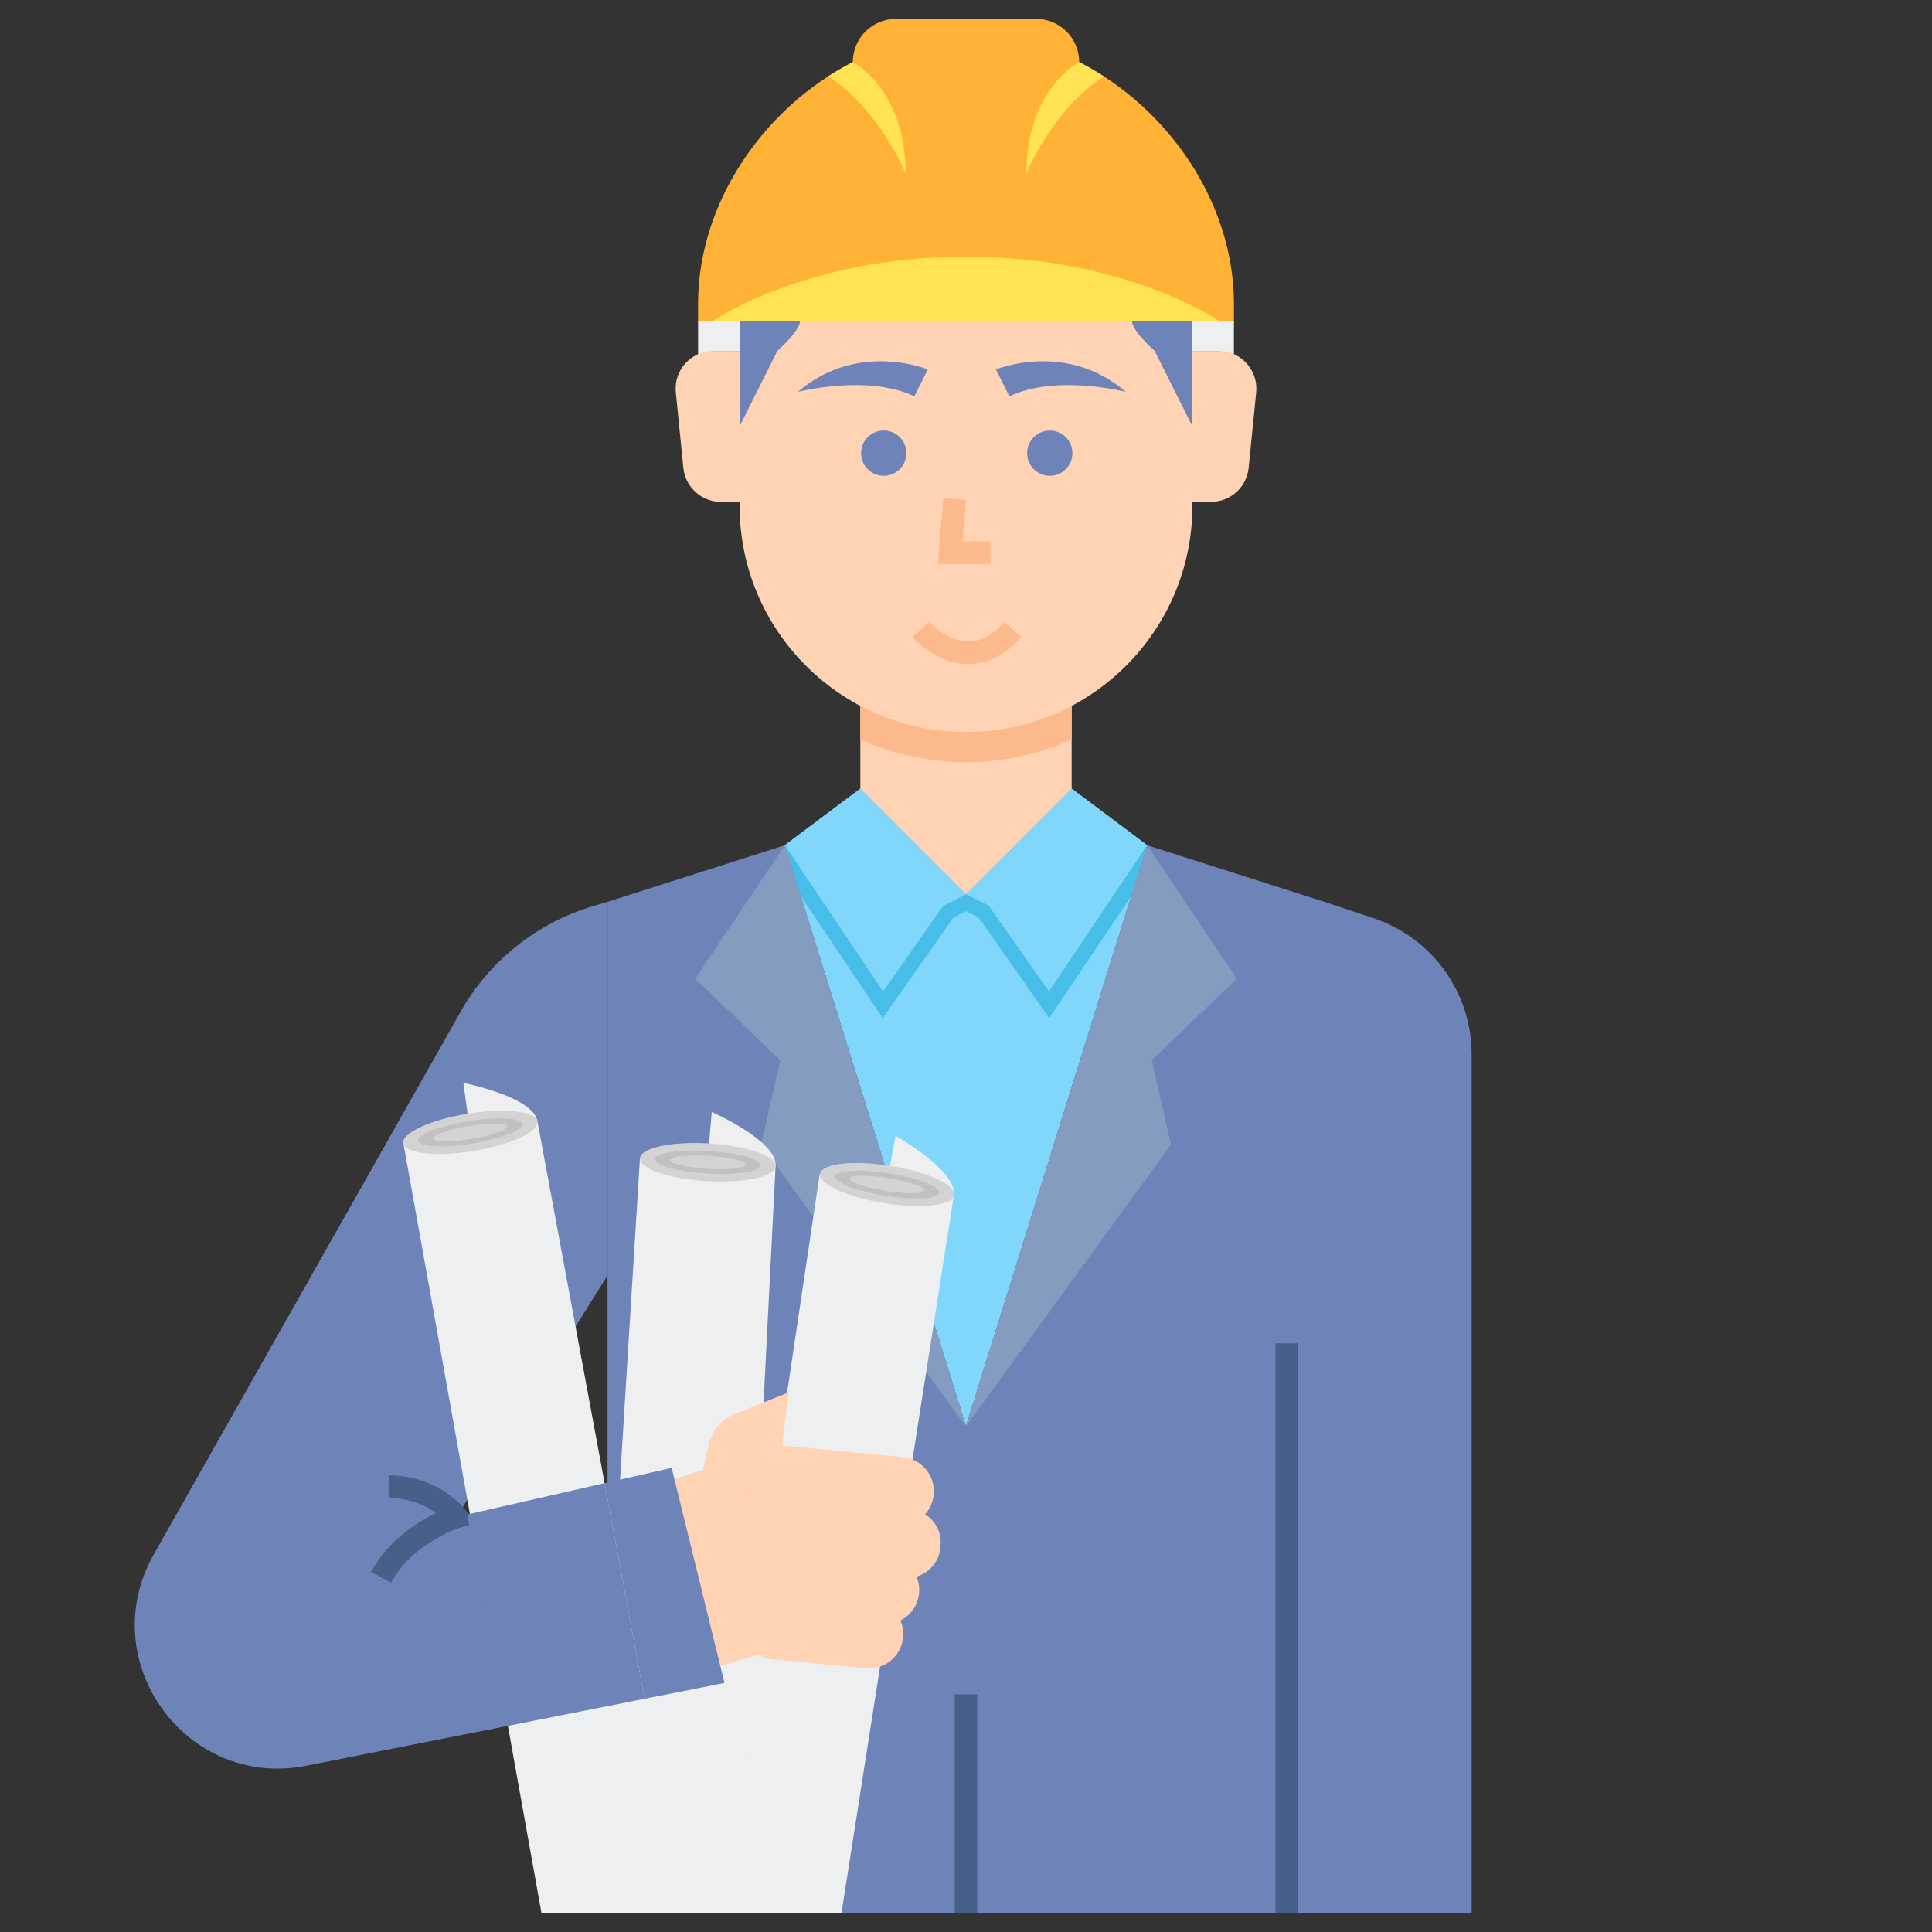 <?xml version="1.0" encoding="utf-8"?>
<!-- Generator: Adobe Illustrator 22.0.0, SVG Export Plug-In . SVG Version: 6.00 Build 0)  -->
<svg version="1.1" id="Layer_1" xmlns="http://www.w3.org/2000/svg" xmlns:xlink="http://www.w3.org/1999/xlink" x="0px" y="0px"
	 viewBox="0 0 512 512" style="enable-background:new 0 0 512 512;" xml:space="preserve">
<rect x="0" y="0" width="512" height="512" fill="#333333" stroke="none"/>
<style type="text/css">
	.st0{fill:#FF7B7B;}
	.st1{fill:#FFB236;}
	.st2{fill:#FFD3B3;}
	.st3{fill:#FCB98B;}
	.st4{fill:#6E83B7;}
	.st5{fill:#FFB0AA;}
	.st6{fill:#EDEFF1;}
	.st7{fill:#FFE352;}
	.st8{fill:#46BEE8;}
	.st9{fill:#9CE5FF;}
	.st10{fill:#80D6FB;}
	.st11{fill:#FFE67B;}
	.st12{fill:#F76161;}
	.st13{fill:#98CA69;}
	.st14{fill:#75AA40;}
	.st15{fill:#BFEA8C;}
	.st16{fill:#D3D3D3;}
	.st17{fill:#466089;}
	.st18{fill:#7C93BF;}
	.st19{fill:#FFC69F;}
	.st20{fill:#859CC1;}
	.st21{fill:#EFA470;}
	.st22{fill:#C1C1C1;}
	.st23{fill:#E2935D;}
	.st24{fill:#99E5FF;}
</style>
<g>
	<g>
		<g>
			<polygon class="st10" points="208,224 256,378 304,224 284,209 228,209 			"/>
		</g>
	</g>
	<g>
		<g>
			<polygon class="st8" points="284,209 256,237 228,209 208,224 212.175,237.396 233.935,269.809 252.692,243.126 256,241.472 
				259.308,243.126 278.065,269.809 299.825,237.396 304,224 			"/>
		</g>
	</g>
	<g>
		<g>
			<polygon class="st2" points="256,182 228,182 228,209 256,237 284,209 284,182 			"/>
		</g>
	</g>
	<g>
		<g>
			<path class="st3" d="M228,196c8.334,3.721,18.296,6,28,6c9.704,0,19.666-2.279,28-6v-14h-56V196z"/>
		</g>
	</g>
	<g>
		<g>
			<path class="st4" d="M364.017,243.339L351,239l-47-15l-48,154l-48-154l-47,15v268h95h95h39V279.389
				C390,263.032,379.534,248.511,364.017,243.339z"/>
		</g>
	</g>
	<g>
		<g>
			<polygon class="st20" points="184.232,259.356 208,224 256,378 201.667,303.333 206.796,281 			"/>
		</g>
	</g>
	<g>
		<g>
			<rect x="338" y="356" class="st17" width="6" height="151"/>
		</g>
	</g>
	<g>
		<g>
			<polygon class="st20" points="327.768,259.356 304,224 256,378 310.333,303.333 305.204,281 			"/>
		</g>
	</g>
	<g>
		<g>
			<polygon class="st10" points="228,209 208,224 234.011,262.746 250,240 256,237 			"/>
		</g>
	</g>
	<g>
		<g>
			<polygon class="st10" points="284,209 304,224 277.989,262.746 262,240 256,237 			"/>
		</g>
	</g>
	<g>
		<g>
			<path class="st2" d="M256,85h-60v49c0,33.137,26.863,60,60,60s60-26.863,60-60V85H256z"/>
		</g>
	</g>
	<g>
		<g>
			<path class="st3" d="M256.644,176c-8.479,0-14.627-6.915-14.885-7.209l4.516-3.951l-2.258,1.976l2.251-1.983
				c0.046,0.052,4.653,5.168,10.376,5.168c0.011,0,0.022,0,0.034,0c3.273-0.012,6.447-1.748,9.434-5.16l4.516,3.951
				C266.441,173.575,261.736,176,256.644,176z"/>
		</g>
	</g>
	<g>
		<g>
			<circle class="st4" cx="234.2" cy="120.094" r="6"/>
		</g>
	</g>
	<g>
		<g>
			<circle class="st4" cx="278.2" cy="120.094" r="6"/>
		</g>
	</g>
	<g>
		<g>
			<polygon class="st3" points="262.488,149.463 248.549,149.463 250.006,131.976 255.985,132.474 255.069,143.463 262.488,143.463 
							"/>
		</g>
	</g>
	<g>
		<g>
			<path class="st4" d="M245.876,97.915c0,0-18.589-7.713-34.41,5.933c0,0,18.392-4.746,30.85,1.187L245.876,97.915z"/>
		</g>
	</g>
	<g>
		<g>
			<path class="st4" d="M263.926,97.915c0,0,18.589-7.713,34.41,5.933c0,0-18.392-4.746-30.85,1.187L263.926,97.915z"/>
		</g>
	</g>
	<g>
		<g>
			<path class="st4" d="M212,85c0,0,0.583,2-6,8l-10,20V93h-7v-8H212z"/>
		</g>
	</g>
	<g>
		<g>
			<path class="st4" d="M300,85c0,0-0.583,2,6,8l10,20V93h7v-8H300z"/>
		</g>
	</g>
	<g>
		<g>
			<rect x="253" y="449" class="st17" width="6" height="58"/>
		</g>
	</g>
	<g>
		<g>
			<g>
				<polygon class="st6" points="188,507 223,507 252.777,316.826 217.223,311.174 				"/>
			</g>
		</g>
		<g>
			<g>
				<g>
					<path class="st6" d="M235.471,311.037L237.333,301c0,0,16.472,9.254,15.443,15.826L235.471,311.037z"/>
				</g>
			</g>
			<g>
				<g>
					<ellipse transform="matrix(0.157 -0.988 0.988 0.157 -112.001 496.787)" class="st16" cx="235" cy="314" rx="5" ry="18"/>
				</g>
			</g>
			<g>
				<g>
					<ellipse transform="matrix(0.157 -0.988 0.988 0.157 -112.001 496.787)" class="st22" cx="235" cy="314" rx="3" ry="14"/>
				</g>
			</g>
			<g>
				<g>
					
						<ellipse transform="matrix(0.157 -0.988 0.988 0.157 -112.001 496.787)" class="st16" cx="235" cy="314" rx="1.714" ry="10"/>
				</g>
			</g>
		</g>
	</g>
	<g>
		<g>
			<g>
				<polygon class="st6" points="157.207,507 195.5,507 205.539,308.914 169.603,306.769 				"/>
			</g>
		</g>
		<g>
			<g>
				<g>
					<path class="st6" d="M187.75,304.847l0.871-10.171c0,0,17.299,7.597,16.919,14.238L187.75,304.847z"/>
				</g>
			</g>
			<g>
				<g>
					
						<ellipse transform="matrix(0.06 -0.998 0.998 0.06 -130.896 476.743)" class="st16" cx="187.571" cy="307.841" rx="5" ry="18"/>
				</g>
			</g>
			<g>
				<g>
					
						<ellipse transform="matrix(0.06 -0.998 0.998 0.06 -130.896 476.743)" class="st22" cx="187.571" cy="307.841" rx="3" ry="14"/>
				</g>
			</g>
			<g>
				<g>
					
						<ellipse transform="matrix(0.06 -0.998 0.998 0.06 -130.896 476.743)" class="st16" cx="187.571" cy="307.841" rx="1.714" ry="10"/>
				</g>
			</g>
		</g>
	</g>
	<g>
		<g>
			<g>
				<path class="st2" d="M171.308,394.472l15-5l1.526-6.612c0.916-3.968,3.83-7.173,7.693-8.461L209,369l-2,16l-5.692,53.472l-14,4
					L171.308,394.472z"/>
			</g>
		</g>
		<g>
			<g>
				<path class="st2" d="M249.185,410.241l0.065-0.678c0.33-3.423-1.365-6.567-4.102-8.267c1.262-1.396,2.109-3.189,2.304-5.206l0,0
					c0.482-4.995-3.176-9.435-8.171-9.917l-32.435-3.131c-4.995-0.482-9.435,3.176-9.917,8.171c-0.213,2.21,0.386,4.309,1.551,6.007
					c-2.604,1.302-4.505,3.867-4.805,6.978l-0.066,0.678c-0.248,2.568,0.649,4.977,2.263,6.741c-1.553,1.457-2.609,3.457-2.83,5.744
					c-0.355,3.673,1.534,7.04,4.543,8.759c-0.637,1.096-1.06,2.338-1.19,3.682l0,0c-0.482,4.995,3.176,9.435,8.171,9.917
					l24.857,2.399c4.995,0.482,9.435-3.176,9.917-8.171l0,0c0.153-1.589-0.115-3.12-0.71-4.487c2.676-1.362,4.625-4.012,4.935-7.223
					l0,0c0.151-1.568-0.106-3.081-0.684-4.434C246.235,416.844,248.829,413.924,249.185,410.241z"/>
			</g>
		</g>
	</g>
	<g>
		<g>
			<path class="st4" d="M122.065,268.108L40.737,411.951c-15.991,28.282,8.585,62.288,40.457,55.98L192,446l-14-57l-57,13l40-64v-99
				l-3.75,1.111C142.336,244.53,129.721,254.568,122.065,268.108z"/>
		</g>
	</g>
	<g>
		<g>
			<path class="st1" d="M286,16.46L286,16.46C286,10.131,280.869,5,274.54,5H237.46C231.131,5,226,10.131,226,16.46v0
				c-23.609,12.076-41,37.269-41,64.04V85h142v-4.5C327,53.729,309.609,28.537,286,16.46z"/>
		</g>
	</g>
	<g>
		<g>
			<path class="st17" d="M103.643,419.419l-5.286-2.838c4.529-8.436,12.264-13.248,17.197-15.604
				C112.995,399.107,108.82,397,103,397v-6c13.347,0,20.118,8.824,20.4,9.2l2.572,3.429l-4.103,1.242
				C121.75,404.908,109.33,408.825,103.643,419.419z"/>
		</g>
	</g>
	<g>
		<g>
			<path class="st7" d="M256,68c-42.333,0-67,17-67,17h134C323,85,298.333,68,256,68z"/>
		</g>
	</g>
	<g>
		<g>
			<path class="st7" d="M240,46c0-22.5-14-29.54-14-29.54c-2.241,1.146-4.425,2.412-6.545,3.785C233.15,29.01,240,46,240,46z"/>
		</g>
	</g>
	<g>
		<g>
			<path class="st7" d="M272,46c0-22.5,14-29.54,14-29.54c2.241,1.146,4.425,2.412,6.545,3.785C278.85,29.01,272,46,272,46z"/>
		</g>
	</g>
	<g>
		<g>
			<g>
				<polygon class="st6" points="143.5,507 181.373,507 142.43,297.154 106.9,302.956 				"/>
			</g>
		</g>
		<g>
			<g>
				<g>
					<path class="st6" d="M124.181,297.095l-1.385-10.114c0,0,18.546,3.611,19.633,10.174L124.181,297.095z"/>
				</g>
			</g>
			<g>
				<g>
					
						<ellipse transform="matrix(0.987 -0.161 0.161 0.987 -46.73 24.015)" class="st16" cx="124.665" cy="300.055" rx="18" ry="5"/>
				</g>
			</g>
			<g>
				<g>
					
						<ellipse transform="matrix(0.987 -0.161 0.161 0.987 -46.73 24.015)" class="st22" cx="124.665" cy="300.055" rx="14" ry="3"/>
				</g>
			</g>
			<g>
				<g>
					
						<ellipse transform="matrix(0.987 -0.161 0.161 0.987 -46.73 24.015)" class="st16" cx="124.665" cy="300.055" rx="10" ry="1.714"/>
				</g>
			</g>
		</g>
	</g>
	<g>
		<g>
			<polygon class="st6" points="196,85 196,93 189,93 185,96 185,85 			"/>
		</g>
	</g>
	<g>
		<g>
			<path class="st2" d="M196,93h-6.95c-5.916,0-10.539,5.108-9.95,10.995l2,20c0.511,5.112,4.813,9.005,9.95,9.005H196V93z"/>
		</g>
	</g>
	<g>
		<g>
			<polygon class="st6" points="316,85 316,93 323,93 327,96 327,85 			"/>
		</g>
	</g>
	<g>
		<g>
			<path class="st2" d="M316,93h6.95c5.916,0,10.539,5.108,9.95,10.995l-2,20c-0.511,5.112-4.813,9.005-9.95,9.005H316V93z"/>
		</g>
	</g>
	<g>
		<g>
			<polygon class="st4" points="160.227,393.054 123.841,401.352 133.588,457.561 170.83,450.19 			"/>
		</g>
	</g>
</g>
</svg>
